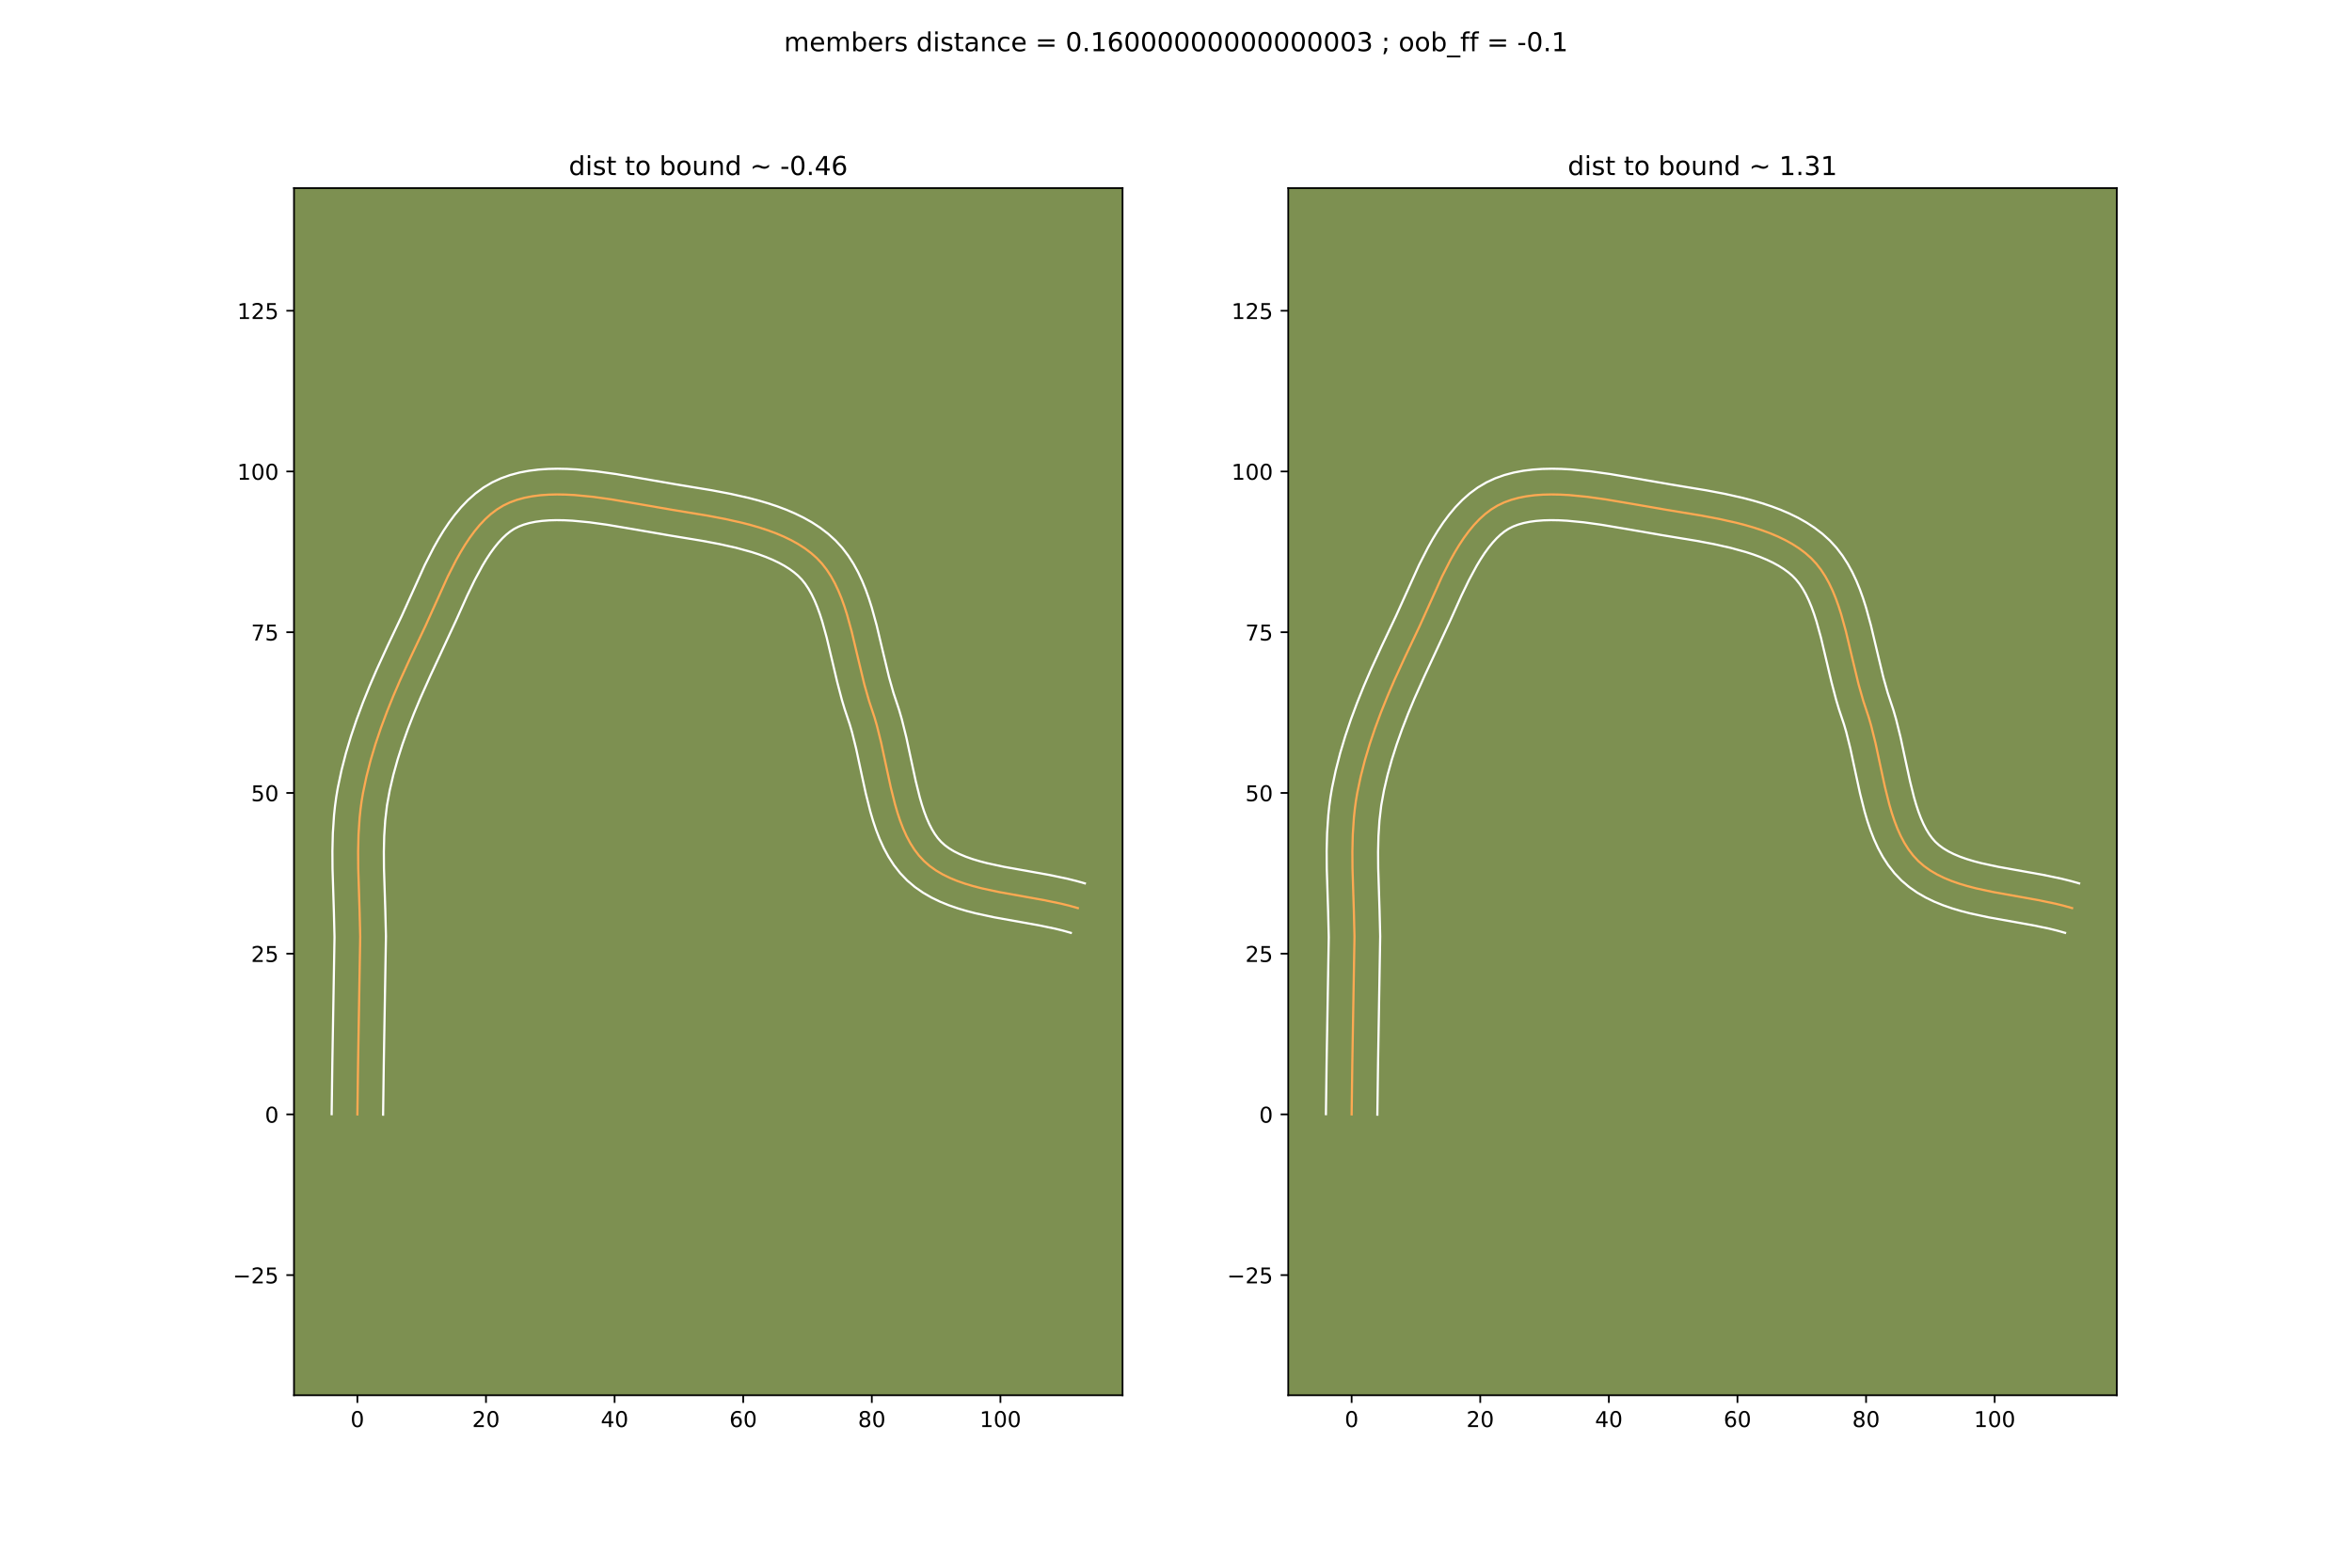 <?xml version="1.0" encoding="utf-8" standalone="no"?>
<!DOCTYPE svg PUBLIC "-//W3C//DTD SVG 1.1//EN"
  "http://www.w3.org/Graphics/SVG/1.1/DTD/svg11.dtd">
<!-- Created with matplotlib (https://matplotlib.org/) -->
<svg height="720pt" version="1.1" viewBox="0 0 1080 720" width="1080pt" xmlns="http://www.w3.org/2000/svg" xmlns:xlink="http://www.w3.org/1999/xlink">
 <defs>
  <style type="text/css">*{stroke-linecap:butt;stroke-linejoin:round;}</style>
 </defs>
 <g id="figure_1">
  <g id="patch_1">
   <path d="M 0 720 
L 1080 720 
L 1080 0 
L 0 0 
z
" style="fill:#ffffff;"/>
  </g>
  <g id="axes_1">
   <g id="patch_2">
    <path d="M 135 640.8 
L 515.455 640.8 
L 515.455 86.4 
L 135 86.4 
z
" style="fill:#7d9051;"/>
   </g>
   <g id="matplotlib.axis_1">
    <g id="xtick_1">
     <g id="line2d_1">
      <defs>
       <path d="M 0 0 
L 0 3.5 
" id="mcb2c7ca18a" style="stroke:#000000;stroke-width:0.8;"/>
      </defs>
      <g>
       <use style="stroke:#000000;stroke-width:0.8;" x="164.104" xlink:href="#mcb2c7ca18a" y="640.8"/>
      </g>
     </g>
     <g id="text_1">
      <!-- 0 -->
      <g transform="translate(160.923 655.398)scale(0.1 -0.1)">
       <defs>
        <path d="M 31.781 66.406 
Q 24.172 66.406 20.328 58.906 
Q 16.5 51.422 16.5 36.375 
Q 16.5 21.391 20.328 13.891 
Q 24.172 6.391 31.781 6.391 
Q 39.453 6.391 43.281 13.891 
Q 47.125 21.391 47.125 36.375 
Q 47.125 51.422 43.281 58.906 
Q 39.453 66.406 31.781 66.406 
z
M 31.781 74.219 
Q 44.047 74.219 50.516 64.516 
Q 56.984 54.828 56.984 36.375 
Q 56.984 17.969 50.516 8.266 
Q 44.047 -1.422 31.781 -1.422 
Q 19.531 -1.422 13.062 8.266 
Q 6.594 17.969 6.594 36.375 
Q 6.594 54.828 13.062 64.516 
Q 19.531 74.219 31.781 74.219 
z
" id="DejaVuSans-48"/>
       </defs>
       <use xlink:href="#DejaVuSans-48"/>
      </g>
     </g>
    </g>
    <g id="xtick_2">
     <g id="line2d_2">
      <g>
       <use style="stroke:#000000;stroke-width:0.8;" x="223.159" xlink:href="#mcb2c7ca18a" y="640.8"/>
      </g>
     </g>
     <g id="text_2">
      <!-- 20 -->
      <g transform="translate(216.797 655.398)scale(0.1 -0.1)">
       <defs>
        <path d="M 19.188 8.297 
L 53.609 8.297 
L 53.609 0 
L 7.328 0 
L 7.328 8.297 
Q 12.938 14.109 22.625 23.891 
Q 32.328 33.688 34.812 36.531 
Q 39.547 41.844 41.422 45.531 
Q 43.312 49.219 43.312 52.781 
Q 43.312 58.594 39.234 62.25 
Q 35.156 65.922 28.609 65.922 
Q 23.969 65.922 18.812 64.312 
Q 13.672 62.703 7.812 59.422 
L 7.812 69.391 
Q 13.766 71.781 18.938 73 
Q 24.125 74.219 28.422 74.219 
Q 39.75 74.219 46.484 68.547 
Q 53.219 62.891 53.219 53.422 
Q 53.219 48.922 51.531 44.891 
Q 49.859 40.875 45.406 35.406 
Q 44.188 33.984 37.641 27.219 
Q 31.109 20.453 19.188 8.297 
z
" id="DejaVuSans-50"/>
       </defs>
       <use xlink:href="#DejaVuSans-50"/>
       <use x="63.623" xlink:href="#DejaVuSans-48"/>
      </g>
     </g>
    </g>
    <g id="xtick_3">
     <g id="line2d_3">
      <g>
       <use style="stroke:#000000;stroke-width:0.8;" x="282.214" xlink:href="#mcb2c7ca18a" y="640.8"/>
      </g>
     </g>
     <g id="text_3">
      <!-- 40 -->
      <g transform="translate(275.852 655.398)scale(0.1 -0.1)">
       <defs>
        <path d="M 37.797 64.312 
L 12.891 25.391 
L 37.797 25.391 
z
M 35.203 72.906 
L 47.609 72.906 
L 47.609 25.391 
L 58.016 25.391 
L 58.016 17.188 
L 47.609 17.188 
L 47.609 0 
L 37.797 0 
L 37.797 17.188 
L 4.891 17.188 
L 4.891 26.703 
z
" id="DejaVuSans-52"/>
       </defs>
       <use xlink:href="#DejaVuSans-52"/>
       <use x="63.623" xlink:href="#DejaVuSans-48"/>
      </g>
     </g>
    </g>
    <g id="xtick_4">
     <g id="line2d_4">
      <g>
       <use style="stroke:#000000;stroke-width:0.8;" x="341.269" xlink:href="#mcb2c7ca18a" y="640.8"/>
      </g>
     </g>
     <g id="text_4">
      <!-- 60 -->
      <g transform="translate(334.907 655.398)scale(0.1 -0.1)">
       <defs>
        <path d="M 33.016 40.375 
Q 26.375 40.375 22.484 35.828 
Q 18.609 31.297 18.609 23.391 
Q 18.609 15.531 22.484 10.953 
Q 26.375 6.391 33.016 6.391 
Q 39.656 6.391 43.531 10.953 
Q 47.406 15.531 47.406 23.391 
Q 47.406 31.297 43.531 35.828 
Q 39.656 40.375 33.016 40.375 
z
M 52.594 71.297 
L 52.594 62.312 
Q 48.875 64.062 45.094 64.984 
Q 41.312 65.922 37.594 65.922 
Q 27.828 65.922 22.672 59.328 
Q 17.531 52.734 16.797 39.406 
Q 19.672 43.656 24.016 45.922 
Q 28.375 48.188 33.594 48.188 
Q 44.578 48.188 50.953 41.516 
Q 57.328 34.859 57.328 23.391 
Q 57.328 12.156 50.688 5.359 
Q 44.047 -1.422 33.016 -1.422 
Q 20.359 -1.422 13.672 8.266 
Q 6.984 17.969 6.984 36.375 
Q 6.984 53.656 15.188 63.938 
Q 23.391 74.219 37.203 74.219 
Q 40.922 74.219 44.703 73.484 
Q 48.484 72.75 52.594 71.297 
z
" id="DejaVuSans-54"/>
       </defs>
       <use xlink:href="#DejaVuSans-54"/>
       <use x="63.623" xlink:href="#DejaVuSans-48"/>
      </g>
     </g>
    </g>
    <g id="xtick_5">
     <g id="line2d_5">
      <g>
       <use style="stroke:#000000;stroke-width:0.8;" x="400.325" xlink:href="#mcb2c7ca18a" y="640.8"/>
      </g>
     </g>
     <g id="text_5">
      <!-- 80 -->
      <g transform="translate(393.962 655.398)scale(0.1 -0.1)">
       <defs>
        <path d="M 31.781 34.625 
Q 24.75 34.625 20.719 30.859 
Q 16.703 27.094 16.703 20.516 
Q 16.703 13.922 20.719 10.156 
Q 24.75 6.391 31.781 6.391 
Q 38.812 6.391 42.859 10.172 
Q 46.922 13.969 46.922 20.516 
Q 46.922 27.094 42.891 30.859 
Q 38.875 34.625 31.781 34.625 
z
M 21.922 38.812 
Q 15.578 40.375 12.031 44.719 
Q 8.5 49.078 8.5 55.328 
Q 8.5 64.062 14.719 69.141 
Q 20.953 74.219 31.781 74.219 
Q 42.672 74.219 48.875 69.141 
Q 55.078 64.062 55.078 55.328 
Q 55.078 49.078 51.531 44.719 
Q 48 40.375 41.703 38.812 
Q 48.828 37.156 52.797 32.312 
Q 56.781 27.484 56.781 20.516 
Q 56.781 9.906 50.312 4.234 
Q 43.844 -1.422 31.781 -1.422 
Q 19.734 -1.422 13.25 4.234 
Q 6.781 9.906 6.781 20.516 
Q 6.781 27.484 10.781 32.312 
Q 14.797 37.156 21.922 38.812 
z
M 18.312 54.391 
Q 18.312 48.734 21.844 45.562 
Q 25.391 42.391 31.781 42.391 
Q 38.141 42.391 41.719 45.562 
Q 45.312 48.734 45.312 54.391 
Q 45.312 60.062 41.719 63.234 
Q 38.141 66.406 31.781 66.406 
Q 25.391 66.406 21.844 63.234 
Q 18.312 60.062 18.312 54.391 
z
" id="DejaVuSans-56"/>
       </defs>
       <use xlink:href="#DejaVuSans-56"/>
       <use x="63.623" xlink:href="#DejaVuSans-48"/>
      </g>
     </g>
    </g>
    <g id="xtick_6">
     <g id="line2d_6">
      <g>
       <use style="stroke:#000000;stroke-width:0.8;" x="459.38" xlink:href="#mcb2c7ca18a" y="640.8"/>
      </g>
     </g>
     <g id="text_6">
      <!-- 100 -->
      <g transform="translate(449.836 655.398)scale(0.1 -0.1)">
       <defs>
        <path d="M 12.406 8.297 
L 28.516 8.297 
L 28.516 63.922 
L 10.984 60.406 
L 10.984 69.391 
L 28.422 72.906 
L 38.281 72.906 
L 38.281 8.297 
L 54.391 8.297 
L 54.391 0 
L 12.406 0 
z
" id="DejaVuSans-49"/>
       </defs>
       <use xlink:href="#DejaVuSans-49"/>
       <use x="63.623" xlink:href="#DejaVuSans-48"/>
       <use x="127.246" xlink:href="#DejaVuSans-48"/>
      </g>
     </g>
    </g>
   </g>
   <g id="matplotlib.axis_2">
    <g id="ytick_1">
     <g id="line2d_7">
      <defs>
       <path d="M 0 0 
L -3.5 0 
" id="m1ffa662da1" style="stroke:#000000;stroke-width:0.8;"/>
      </defs>
      <g>
       <use style="stroke:#000000;stroke-width:0.8;" x="135" xlink:href="#m1ffa662da1" y="585.63"/>
      </g>
     </g>
     <g id="text_7">
      <!-- −25 -->
      <g transform="translate(106.895 589.43)scale(0.1 -0.1)">
       <defs>
        <path d="M 10.594 35.5 
L 73.188 35.5 
L 73.188 27.203 
L 10.594 27.203 
z
" id="DejaVuSans-8722"/>
        <path d="M 10.797 72.906 
L 49.516 72.906 
L 49.516 64.594 
L 19.828 64.594 
L 19.828 46.734 
Q 21.969 47.469 24.109 47.828 
Q 26.266 48.188 28.422 48.188 
Q 40.625 48.188 47.75 41.5 
Q 54.891 34.812 54.891 23.391 
Q 54.891 11.625 47.562 5.094 
Q 40.234 -1.422 26.906 -1.422 
Q 22.312 -1.422 17.547 -0.641 
Q 12.797 0.141 7.719 1.703 
L 7.719 11.625 
Q 12.109 9.234 16.797 8.062 
Q 21.484 6.891 26.703 6.891 
Q 35.156 6.891 40.078 11.328 
Q 45.016 15.766 45.016 23.391 
Q 45.016 31 40.078 35.438 
Q 35.156 39.891 26.703 39.891 
Q 22.75 39.891 18.812 39.016 
Q 14.891 38.141 10.797 36.281 
z
" id="DejaVuSans-53"/>
       </defs>
       <use xlink:href="#DejaVuSans-8722"/>
       <use x="83.789" xlink:href="#DejaVuSans-50"/>
       <use x="147.412" xlink:href="#DejaVuSans-53"/>
      </g>
     </g>
    </g>
    <g id="ytick_2">
     <g id="line2d_8">
      <g>
       <use style="stroke:#000000;stroke-width:0.8;" x="135" xlink:href="#m1ffa662da1" y="511.811"/>
      </g>
     </g>
     <g id="text_8">
      <!-- 0 -->
      <g transform="translate(121.638 515.611)scale(0.1 -0.1)">
       <use xlink:href="#DejaVuSans-48"/>
      </g>
     </g>
    </g>
    <g id="ytick_3">
     <g id="line2d_9">
      <g>
       <use style="stroke:#000000;stroke-width:0.8;" x="135" xlink:href="#m1ffa662da1" y="437.992"/>
      </g>
     </g>
     <g id="text_9">
      <!-- 25 -->
      <g transform="translate(115.275 441.792)scale(0.1 -0.1)">
       <use xlink:href="#DejaVuSans-50"/>
       <use x="63.623" xlink:href="#DejaVuSans-53"/>
      </g>
     </g>
    </g>
    <g id="ytick_4">
     <g id="line2d_10">
      <g>
       <use style="stroke:#000000;stroke-width:0.8;" x="135" xlink:href="#m1ffa662da1" y="364.173"/>
      </g>
     </g>
     <g id="text_10">
      <!-- 50 -->
      <g transform="translate(115.275 367.973)scale(0.1 -0.1)">
       <use xlink:href="#DejaVuSans-53"/>
       <use x="63.623" xlink:href="#DejaVuSans-48"/>
      </g>
     </g>
    </g>
    <g id="ytick_5">
     <g id="line2d_11">
      <g>
       <use style="stroke:#000000;stroke-width:0.8;" x="135" xlink:href="#m1ffa662da1" y="290.354"/>
      </g>
     </g>
     <g id="text_11">
      <!-- 75 -->
      <g transform="translate(115.275 294.154)scale(0.1 -0.1)">
       <defs>
        <path d="M 8.203 72.906 
L 55.078 72.906 
L 55.078 68.703 
L 28.609 0 
L 18.312 0 
L 43.219 64.594 
L 8.203 64.594 
z
" id="DejaVuSans-55"/>
       </defs>
       <use xlink:href="#DejaVuSans-55"/>
       <use x="63.623" xlink:href="#DejaVuSans-53"/>
      </g>
     </g>
    </g>
    <g id="ytick_6">
     <g id="line2d_12">
      <g>
       <use style="stroke:#000000;stroke-width:0.8;" x="135" xlink:href="#m1ffa662da1" y="216.535"/>
      </g>
     </g>
     <g id="text_12">
      <!-- 100 -->
      <g transform="translate(108.912 220.335)scale(0.1 -0.1)">
       <use xlink:href="#DejaVuSans-49"/>
       <use x="63.623" xlink:href="#DejaVuSans-48"/>
       <use x="127.246" xlink:href="#DejaVuSans-48"/>
      </g>
     </g>
    </g>
    <g id="ytick_7">
     <g id="line2d_13">
      <g>
       <use style="stroke:#000000;stroke-width:0.8;" x="135" xlink:href="#m1ffa662da1" y="142.716"/>
      </g>
     </g>
     <g id="text_13">
      <!-- 125 -->
      <g transform="translate(108.912 146.516)scale(0.1 -0.1)">
       <use xlink:href="#DejaVuSans-49"/>
       <use x="63.623" xlink:href="#DejaVuSans-50"/>
       <use x="127.246" xlink:href="#DejaVuSans-53"/>
      </g>
     </g>
    </g>
   </g>
   <g id="line2d_14">
    <path clip-path="url(#pf5b76b89cd)" d="M 164.104 511.811 
L 164.415 488.503 
L 165.409 430.212 
L 165.12 418.467 
L 164.498 398.866 
L 164.445 391.062 
L 164.63 383.302 
L 165.136 375.601 
L 165.535 371.778 
L 166.047 367.976 
L 166.681 364.196 
L 168.26 356.673 
L 170.181 349.183 
L 172.409 341.731 
L 174.909 334.328 
L 177.644 326.981 
L 180.58 319.698 
L 183.682 312.487 
L 188.567 301.823 
L 195.289 287.637 
L 205.64 264.714 
L 209.422 257.289 
L 211.416 253.73 
L 213.491 250.306 
L 215.656 247.042 
L 217.92 243.964 
L 220.292 241.096 
L 222.782 238.463 
L 225.398 236.091 
L 228.15 234.004 
L 231.046 232.227 
L 234.116 230.757 
L 237.372 229.564 
L 240.796 228.627 
L 244.372 227.93 
L 248.083 227.452 
L 251.913 227.177 
L 255.844 227.084 
L 259.86 227.156 
L 263.945 227.374 
L 272.251 228.175 
L 280.629 229.338 
L 293.038 231.436 
L 308.693 234.146 
L 324.734 236.793 
L 332.911 238.342 
L 341 240.159 
L 344.967 241.196 
L 348.857 242.332 
L 352.653 243.579 
L 356.336 244.947 
L 359.888 246.448 
L 363.292 248.093 
L 366.53 249.892 
L 369.582 251.857 
L 372.431 253.998 
L 375.06 256.326 
L 377.452 258.877 
L 379.618 261.664 
L 381.576 264.668 
L 383.346 267.868 
L 384.947 271.244 
L 386.398 274.776 
L 387.717 278.443 
L 388.925 282.226 
L 391.082 290.058 
L 393.958 302.168 
L 396.861 314.228 
L 399.066 321.971 
L 401.54 329.42 
L 402.658 333.261 
L 404.632 341.203 
L 407.255 353.443 
L 409.022 361.574 
L 410.998 369.483 
L 412.117 373.3 
L 413.351 376.999 
L 414.721 380.556 
L 416.248 383.952 
L 417.952 387.165 
L 419.855 390.173 
L 421.978 392.955 
L 424.341 395.491 
L 426.956 397.765 
L 429.81 399.794 
L 432.88 401.598 
L 436.148 403.198 
L 439.592 404.615 
L 443.192 405.87 
L 446.927 406.985 
L 450.779 407.98 
L 458.746 409.697 
L 471.053 411.903 
L 479.258 413.373 
L 487.272 415.04 
L 491.158 416.001 
L 494.934 417.073 
L 494.934 417.073 
" style="fill:none;stroke:#fea952;stroke-linecap:square;"/>
   </g>
   <g id="line2d_15">
    <path clip-path="url(#pf5b76b89cd)" d="M 152.293 511.698 
L 152.606 488.295 
L 153.6 430.409 
L 153.316 418.883 
L 152.688 399.02 
L 152.636 390.888 
L 152.836 382.667 
L 153.389 374.373 
L 153.83 370.204 
L 154.398 366.023 
L 155.094 361.904 
L 156.789 353.859 
L 158.834 345.905 
L 161.188 338.046 
L 163.81 330.287 
L 166.662 322.633 
L 169.706 315.088 
L 172.903 307.658 
L 177.906 296.741 
L 184.508 282.813 
L 195.056 259.472 
L 199.118 251.516 
L 201.315 247.608 
L 203.648 243.777 
L 206.141 240.044 
L 208.819 236.436 
L 211.711 232.981 
L 214.848 229.714 
L 218.26 226.681 
L 221.973 223.936 
L 225.947 221.573 
L 230.05 219.668 
L 234.256 218.171 
L 238.534 217.035 
L 242.865 216.215 
L 247.235 215.672 
L 251.635 215.369 
L 256.056 215.275 
L 260.49 215.362 
L 264.929 215.604 
L 273.776 216.463 
L 282.503 217.676 
L 295.116 219.809 
L 310.572 222.485 
L 326.855 225.174 
L 335.382 226.793 
L 343.986 228.732 
L 348.278 229.858 
L 352.543 231.111 
L 356.766 232.507 
L 360.933 234.068 
L 365.027 235.814 
L 369.03 237.769 
L 372.922 239.961 
L 376.677 242.414 
L 380.263 245.157 
L 383.675 248.247 
L 386.779 251.63 
L 389.512 255.214 
L 391.912 258.951 
L 394.018 262.808 
L 395.872 266.756 
L 397.511 270.777 
L 398.969 274.851 
L 400.276 278.962 
L 402.551 287.233 
L 405.464 299.502 
L 408.259 311.133 
L 410.271 318.235 
L 412.881 326.12 
L 414.088 330.287 
L 416.164 338.649 
L 418.808 350.988 
L 420.511 358.836 
L 422.333 366.161 
L 423.321 369.562 
L 424.373 372.755 
L 425.493 375.713 
L 426.681 378.417 
L 427.933 380.85 
L 429.246 383.009 
L 430.618 384.903 
L 432.091 386.578 
L 433.8 388.139 
L 435.792 389.61 
L 438.074 390.99 
L 440.642 392.275 
L 443.481 393.462 
L 446.569 394.552 
L 449.883 395.55 
L 453.396 396.463 
L 460.92 398.088 
L 473.091 400.269 
L 481.547 401.786 
L 490.106 403.574 
L 494.385 404.639 
L 498.161 405.712 
L 498.161 405.712 
" style="fill:none;stroke:#ffffff;stroke-linecap:square;"/>
   </g>
   <g id="line2d_16">
    <path clip-path="url(#pf5b76b89cd)" d="M 175.914 511.925 
L 176.225 488.711 
L 177.218 430.016 
L 176.924 418.051 
L 176.308 398.712 
L 176.255 391.236 
L 176.424 383.936 
L 176.883 376.829 
L 177.695 369.929 
L 178.955 362.992 
L 180.59 355.977 
L 182.543 348.94 
L 184.786 341.893 
L 187.288 334.847 
L 190.016 327.815 
L 192.938 320.807 
L 197.611 310.364 
L 209.45 284.862 
L 214.509 273.582 
L 217.962 266.439 
L 221.517 259.851 
L 223.333 256.835 
L 225.17 254.04 
L 227.021 251.492 
L 228.874 249.211 
L 230.716 247.213 
L 232.536 245.501 
L 234.326 244.071 
L 236.145 242.88 
L 238.182 241.846 
L 240.487 240.956 
L 243.057 240.22 
L 245.879 239.644 
L 248.931 239.233 
L 252.191 238.984 
L 255.632 238.893 
L 259.23 238.95 
L 262.961 239.144 
L 270.726 239.887 
L 278.755 240.999 
L 290.959 243.063 
L 306.815 245.807 
L 322.612 248.412 
L 330.44 249.892 
L 338.015 251.587 
L 345.171 253.553 
L 348.539 254.65 
L 351.739 255.827 
L 354.75 257.083 
L 357.555 258.417 
L 360.137 259.824 
L 362.487 261.299 
L 364.6 262.839 
L 366.445 264.406 
L 368.126 266.124 
L 369.724 268.115 
L 371.241 270.385 
L 372.674 272.928 
L 374.022 275.732 
L 375.284 278.775 
L 376.466 282.036 
L 377.574 285.491 
L 379.614 292.883 
L 382.452 304.834 
L 384.405 313.132 
L 386.606 321.52 
L 387.862 325.707 
L 390.199 332.72 
L 391.227 336.236 
L 393.101 343.757 
L 395.702 355.899 
L 397.533 364.312 
L 399.664 372.804 
L 400.913 377.038 
L 402.329 381.243 
L 403.948 385.4 
L 405.814 389.488 
L 407.971 393.479 
L 410.465 397.337 
L 413.337 401.008 
L 416.59 404.403 
L 420.112 407.391 
L 423.827 409.978 
L 427.686 412.205 
L 431.653 414.12 
L 435.703 415.767 
L 439.814 417.188 
L 443.972 418.42 
L 448.161 419.498 
L 456.571 421.306 
L 469.015 423.536 
L 476.968 424.96 
L 484.439 426.506 
L 487.93 427.362 
L 491.707 428.435 
L 491.707 428.435 
" style="fill:none;stroke:#ffffff;stroke-linecap:square;"/>
   </g>
   <g id="patch_3">
    <path d="M 135 640.8 
L 135 86.4 
" style="fill:none;stroke:#000000;stroke-linecap:square;stroke-linejoin:miter;stroke-width:0.8;"/>
   </g>
   <g id="patch_4">
    <path d="M 515.455 640.8 
L 515.455 86.4 
" style="fill:none;stroke:#000000;stroke-linecap:square;stroke-linejoin:miter;stroke-width:0.8;"/>
   </g>
   <g id="patch_5">
    <path d="M 135 640.8 
L 515.455 640.8 
" style="fill:none;stroke:#000000;stroke-linecap:square;stroke-linejoin:miter;stroke-width:0.8;"/>
   </g>
   <g id="patch_6">
    <path d="M 135 86.4 
L 515.455 86.4 
" style="fill:none;stroke:#000000;stroke-linecap:square;stroke-linejoin:miter;stroke-width:0.8;"/>
   </g>
   <g id="text_14">
    <!-- dist to bound ~ -0.46 -->
    <g transform="translate(261.176 80.4)scale(0.12 -0.12)">
     <defs>
      <path d="M 45.406 46.391 
L 45.406 75.984 
L 54.391 75.984 
L 54.391 0 
L 45.406 0 
L 45.406 8.203 
Q 42.578 3.328 38.25 0.953 
Q 33.938 -1.422 27.875 -1.422 
Q 17.969 -1.422 11.734 6.484 
Q 5.516 14.406 5.516 27.297 
Q 5.516 40.188 11.734 48.094 
Q 17.969 56 27.875 56 
Q 33.938 56 38.25 53.625 
Q 42.578 51.266 45.406 46.391 
z
M 14.797 27.297 
Q 14.797 17.391 18.875 11.75 
Q 22.953 6.109 30.078 6.109 
Q 37.203 6.109 41.297 11.75 
Q 45.406 17.391 45.406 27.297 
Q 45.406 37.203 41.297 42.844 
Q 37.203 48.484 30.078 48.484 
Q 22.953 48.484 18.875 42.844 
Q 14.797 37.203 14.797 27.297 
z
" id="DejaVuSans-100"/>
      <path d="M 9.422 54.688 
L 18.406 54.688 
L 18.406 0 
L 9.422 0 
z
M 9.422 75.984 
L 18.406 75.984 
L 18.406 64.594 
L 9.422 64.594 
z
" id="DejaVuSans-105"/>
      <path d="M 44.281 53.078 
L 44.281 44.578 
Q 40.484 46.531 36.375 47.5 
Q 32.281 48.484 27.875 48.484 
Q 21.188 48.484 17.844 46.438 
Q 14.5 44.391 14.5 40.281 
Q 14.5 37.156 16.891 35.375 
Q 19.281 33.594 26.516 31.984 
L 29.594 31.297 
Q 39.156 29.25 43.188 25.516 
Q 47.219 21.781 47.219 15.094 
Q 47.219 7.469 41.188 3.016 
Q 35.156 -1.422 24.609 -1.422 
Q 20.219 -1.422 15.453 -0.562 
Q 10.688 0.297 5.422 2 
L 5.422 11.281 
Q 10.406 8.688 15.234 7.391 
Q 20.062 6.109 24.812 6.109 
Q 31.156 6.109 34.562 8.281 
Q 37.984 10.453 37.984 14.406 
Q 37.984 18.062 35.516 20.016 
Q 33.062 21.969 24.703 23.781 
L 21.578 24.516 
Q 13.234 26.266 9.516 29.906 
Q 5.812 33.547 5.812 39.891 
Q 5.812 47.609 11.281 51.797 
Q 16.75 56 26.812 56 
Q 31.781 56 36.172 55.266 
Q 40.578 54.547 44.281 53.078 
z
" id="DejaVuSans-115"/>
      <path d="M 18.312 70.219 
L 18.312 54.688 
L 36.812 54.688 
L 36.812 47.703 
L 18.312 47.703 
L 18.312 18.016 
Q 18.312 11.328 20.141 9.422 
Q 21.969 7.516 27.594 7.516 
L 36.812 7.516 
L 36.812 0 
L 27.594 0 
Q 17.188 0 13.234 3.875 
Q 9.281 7.766 9.281 18.016 
L 9.281 47.703 
L 2.688 47.703 
L 2.688 54.688 
L 9.281 54.688 
L 9.281 70.219 
z
" id="DejaVuSans-116"/>
      <path id="DejaVuSans-32"/>
      <path d="M 30.609 48.391 
Q 23.391 48.391 19.188 42.75 
Q 14.984 37.109 14.984 27.297 
Q 14.984 17.484 19.156 11.844 
Q 23.344 6.203 30.609 6.203 
Q 37.797 6.203 41.984 11.859 
Q 46.188 17.531 46.188 27.297 
Q 46.188 37.016 41.984 42.703 
Q 37.797 48.391 30.609 48.391 
z
M 30.609 56 
Q 42.328 56 49.016 48.375 
Q 55.719 40.766 55.719 27.297 
Q 55.719 13.875 49.016 6.219 
Q 42.328 -1.422 30.609 -1.422 
Q 18.844 -1.422 12.172 6.219 
Q 5.516 13.875 5.516 27.297 
Q 5.516 40.766 12.172 48.375 
Q 18.844 56 30.609 56 
z
" id="DejaVuSans-111"/>
      <path d="M 48.688 27.297 
Q 48.688 37.203 44.609 42.844 
Q 40.531 48.484 33.406 48.484 
Q 26.266 48.484 22.188 42.844 
Q 18.109 37.203 18.109 27.297 
Q 18.109 17.391 22.188 11.75 
Q 26.266 6.109 33.406 6.109 
Q 40.531 6.109 44.609 11.75 
Q 48.688 17.391 48.688 27.297 
z
M 18.109 46.391 
Q 20.953 51.266 25.266 53.625 
Q 29.594 56 35.594 56 
Q 45.562 56 51.781 48.094 
Q 58.016 40.188 58.016 27.297 
Q 58.016 14.406 51.781 6.484 
Q 45.562 -1.422 35.594 -1.422 
Q 29.594 -1.422 25.266 0.953 
Q 20.953 3.328 18.109 8.203 
L 18.109 0 
L 9.078 0 
L 9.078 75.984 
L 18.109 75.984 
z
" id="DejaVuSans-98"/>
      <path d="M 8.5 21.578 
L 8.5 54.688 
L 17.484 54.688 
L 17.484 21.922 
Q 17.484 14.156 20.5 10.266 
Q 23.531 6.391 29.594 6.391 
Q 36.859 6.391 41.078 11.031 
Q 45.312 15.672 45.312 23.688 
L 45.312 54.688 
L 54.297 54.688 
L 54.297 0 
L 45.312 0 
L 45.312 8.406 
Q 42.047 3.422 37.719 1 
Q 33.406 -1.422 27.688 -1.422 
Q 18.266 -1.422 13.375 4.438 
Q 8.5 10.297 8.5 21.578 
z
M 31.109 56 
z
" id="DejaVuSans-117"/>
      <path d="M 54.891 33.016 
L 54.891 0 
L 45.906 0 
L 45.906 32.719 
Q 45.906 40.484 42.875 44.328 
Q 39.844 48.188 33.797 48.188 
Q 26.516 48.188 22.312 43.547 
Q 18.109 38.922 18.109 30.906 
L 18.109 0 
L 9.078 0 
L 9.078 54.688 
L 18.109 54.688 
L 18.109 46.188 
Q 21.344 51.125 25.703 53.562 
Q 30.078 56 35.797 56 
Q 45.219 56 50.047 50.172 
Q 54.891 44.344 54.891 33.016 
z
" id="DejaVuSans-110"/>
      <path d="M 73.188 39.891 
L 73.188 31.203 
Q 68.062 27.344 63.688 25.688 
Q 59.328 24.031 54.594 24.031 
Q 49.219 24.031 42.094 26.906 
Q 41.547 27.094 41.312 27.203 
Q 40.969 27.344 40.234 27.594 
Q 32.672 30.609 28.078 30.609 
Q 23.781 30.609 19.578 28.734 
Q 15.375 26.859 10.594 22.797 
L 10.594 31.5 
Q 15.719 35.359 20.094 37.031 
Q 24.469 38.719 29.203 38.719 
Q 34.578 38.719 41.75 35.797 
Q 42.234 35.594 42.484 35.5 
Q 42.875 35.359 43.562 35.109 
Q 51.125 32.078 55.719 32.078 
Q 59.906 32.078 64.031 33.938 
Q 68.172 35.797 73.188 39.891 
z
" id="DejaVuSans-126"/>
      <path d="M 4.891 31.391 
L 31.203 31.391 
L 31.203 23.391 
L 4.891 23.391 
z
" id="DejaVuSans-45"/>
      <path d="M 10.688 12.406 
L 21 12.406 
L 21 0 
L 10.688 0 
z
" id="DejaVuSans-46"/>
     </defs>
     <use xlink:href="#DejaVuSans-100"/>
     <use x="63.477" xlink:href="#DejaVuSans-105"/>
     <use x="91.26" xlink:href="#DejaVuSans-115"/>
     <use x="143.359" xlink:href="#DejaVuSans-116"/>
     <use x="182.568" xlink:href="#DejaVuSans-32"/>
     <use x="214.355" xlink:href="#DejaVuSans-116"/>
     <use x="253.564" xlink:href="#DejaVuSans-111"/>
     <use x="314.746" xlink:href="#DejaVuSans-32"/>
     <use x="346.533" xlink:href="#DejaVuSans-98"/>
     <use x="410.01" xlink:href="#DejaVuSans-111"/>
     <use x="471.191" xlink:href="#DejaVuSans-117"/>
     <use x="534.57" xlink:href="#DejaVuSans-110"/>
     <use x="597.949" xlink:href="#DejaVuSans-100"/>
     <use x="661.426" xlink:href="#DejaVuSans-32"/>
     <use x="693.213" xlink:href="#DejaVuSans-126"/>
     <use x="777.002" xlink:href="#DejaVuSans-32"/>
     <use x="808.789" xlink:href="#DejaVuSans-45"/>
     <use x="844.873" xlink:href="#DejaVuSans-48"/>
     <use x="908.496" xlink:href="#DejaVuSans-46"/>
     <use x="940.283" xlink:href="#DejaVuSans-52"/>
     <use x="1003.906" xlink:href="#DejaVuSans-54"/>
    </g>
   </g>
  </g>
  <g id="axes_2">
   <g id="patch_7">
    <path d="M 591.545 640.8 
L 972 640.8 
L 972 86.4 
L 591.545 86.4 
z
" style="fill:#7d9051;"/>
   </g>
   <g id="matplotlib.axis_3">
    <g id="xtick_7">
     <g id="line2d_17">
      <g>
       <use style="stroke:#000000;stroke-width:0.8;" x="620.649" xlink:href="#mcb2c7ca18a" y="640.8"/>
      </g>
     </g>
     <g id="text_15">
      <!-- 0 -->
      <g transform="translate(617.468 655.398)scale(0.1 -0.1)">
       <use xlink:href="#DejaVuSans-48"/>
      </g>
     </g>
    </g>
    <g id="xtick_8">
     <g id="line2d_18">
      <g>
       <use style="stroke:#000000;stroke-width:0.8;" x="679.705" xlink:href="#mcb2c7ca18a" y="640.8"/>
      </g>
     </g>
     <g id="text_16">
      <!-- 20 -->
      <g transform="translate(673.342 655.398)scale(0.1 -0.1)">
       <use xlink:href="#DejaVuSans-50"/>
       <use x="63.623" xlink:href="#DejaVuSans-48"/>
      </g>
     </g>
    </g>
    <g id="xtick_9">
     <g id="line2d_19">
      <g>
       <use style="stroke:#000000;stroke-width:0.8;" x="738.76" xlink:href="#mcb2c7ca18a" y="640.8"/>
      </g>
     </g>
     <g id="text_17">
      <!-- 40 -->
      <g transform="translate(732.397 655.398)scale(0.1 -0.1)">
       <use xlink:href="#DejaVuSans-52"/>
       <use x="63.623" xlink:href="#DejaVuSans-48"/>
      </g>
     </g>
    </g>
    <g id="xtick_10">
     <g id="line2d_20">
      <g>
       <use style="stroke:#000000;stroke-width:0.8;" x="797.815" xlink:href="#mcb2c7ca18a" y="640.8"/>
      </g>
     </g>
     <g id="text_18">
      <!-- 60 -->
      <g transform="translate(791.452 655.398)scale(0.1 -0.1)">
       <use xlink:href="#DejaVuSans-54"/>
       <use x="63.623" xlink:href="#DejaVuSans-48"/>
      </g>
     </g>
    </g>
    <g id="xtick_11">
     <g id="line2d_21">
      <g>
       <use style="stroke:#000000;stroke-width:0.8;" x="856.87" xlink:href="#mcb2c7ca18a" y="640.8"/>
      </g>
     </g>
     <g id="text_19">
      <!-- 80 -->
      <g transform="translate(850.508 655.398)scale(0.1 -0.1)">
       <use xlink:href="#DejaVuSans-56"/>
       <use x="63.623" xlink:href="#DejaVuSans-48"/>
      </g>
     </g>
    </g>
    <g id="xtick_12">
     <g id="line2d_22">
      <g>
       <use style="stroke:#000000;stroke-width:0.8;" x="915.925" xlink:href="#mcb2c7ca18a" y="640.8"/>
      </g>
     </g>
     <g id="text_20">
      <!-- 100 -->
      <g transform="translate(906.382 655.398)scale(0.1 -0.1)">
       <use xlink:href="#DejaVuSans-49"/>
       <use x="63.623" xlink:href="#DejaVuSans-48"/>
       <use x="127.246" xlink:href="#DejaVuSans-48"/>
      </g>
     </g>
    </g>
   </g>
   <g id="matplotlib.axis_4">
    <g id="ytick_8">
     <g id="line2d_23">
      <g>
       <use style="stroke:#000000;stroke-width:0.8;" x="591.545" xlink:href="#m1ffa662da1" y="585.63"/>
      </g>
     </g>
     <g id="text_21">
      <!-- −25 -->
      <g transform="translate(563.441 589.43)scale(0.1 -0.1)">
       <use xlink:href="#DejaVuSans-8722"/>
       <use x="83.789" xlink:href="#DejaVuSans-50"/>
       <use x="147.412" xlink:href="#DejaVuSans-53"/>
      </g>
     </g>
    </g>
    <g id="ytick_9">
     <g id="line2d_24">
      <g>
       <use style="stroke:#000000;stroke-width:0.8;" x="591.545" xlink:href="#m1ffa662da1" y="511.811"/>
      </g>
     </g>
     <g id="text_22">
      <!-- 0 -->
      <g transform="translate(578.183 515.611)scale(0.1 -0.1)">
       <use xlink:href="#DejaVuSans-48"/>
      </g>
     </g>
    </g>
    <g id="ytick_10">
     <g id="line2d_25">
      <g>
       <use style="stroke:#000000;stroke-width:0.8;" x="591.545" xlink:href="#m1ffa662da1" y="437.992"/>
      </g>
     </g>
     <g id="text_23">
      <!-- 25 -->
      <g transform="translate(571.82 441.792)scale(0.1 -0.1)">
       <use xlink:href="#DejaVuSans-50"/>
       <use x="63.623" xlink:href="#DejaVuSans-53"/>
      </g>
     </g>
    </g>
    <g id="ytick_11">
     <g id="line2d_26">
      <g>
       <use style="stroke:#000000;stroke-width:0.8;" x="591.545" xlink:href="#m1ffa662da1" y="364.173"/>
      </g>
     </g>
     <g id="text_24">
      <!-- 50 -->
      <g transform="translate(571.82 367.973)scale(0.1 -0.1)">
       <use xlink:href="#DejaVuSans-53"/>
       <use x="63.623" xlink:href="#DejaVuSans-48"/>
      </g>
     </g>
    </g>
    <g id="ytick_12">
     <g id="line2d_27">
      <g>
       <use style="stroke:#000000;stroke-width:0.8;" x="591.545" xlink:href="#m1ffa662da1" y="290.354"/>
      </g>
     </g>
     <g id="text_25">
      <!-- 75 -->
      <g transform="translate(571.82 294.154)scale(0.1 -0.1)">
       <use xlink:href="#DejaVuSans-55"/>
       <use x="63.623" xlink:href="#DejaVuSans-53"/>
      </g>
     </g>
    </g>
    <g id="ytick_13">
     <g id="line2d_28">
      <g>
       <use style="stroke:#000000;stroke-width:0.8;" x="591.545" xlink:href="#m1ffa662da1" y="216.535"/>
      </g>
     </g>
     <g id="text_26">
      <!-- 100 -->
      <g transform="translate(565.458 220.335)scale(0.1 -0.1)">
       <use xlink:href="#DejaVuSans-49"/>
       <use x="63.623" xlink:href="#DejaVuSans-48"/>
       <use x="127.246" xlink:href="#DejaVuSans-48"/>
      </g>
     </g>
    </g>
    <g id="ytick_14">
     <g id="line2d_29">
      <g>
       <use style="stroke:#000000;stroke-width:0.8;" x="591.545" xlink:href="#m1ffa662da1" y="142.716"/>
      </g>
     </g>
     <g id="text_27">
      <!-- 125 -->
      <g transform="translate(565.458 146.516)scale(0.1 -0.1)">
       <use xlink:href="#DejaVuSans-49"/>
       <use x="63.623" xlink:href="#DejaVuSans-50"/>
       <use x="127.246" xlink:href="#DejaVuSans-53"/>
      </g>
     </g>
    </g>
   </g>
   <g id="line2d_30">
    <path clip-path="url(#pb1659d80b6)" d="M 620.649 511.811 
L 620.961 488.503 
L 621.954 430.212 
L 621.665 418.467 
L 621.044 398.866 
L 620.991 391.062 
L 621.175 383.302 
L 621.681 375.601 
L 622.081 371.778 
L 622.592 367.976 
L 623.226 364.196 
L 624.805 356.673 
L 626.727 349.183 
L 628.955 341.731 
L 631.454 334.328 
L 634.189 326.981 
L 637.126 319.698 
L 640.227 312.487 
L 645.113 301.823 
L 651.835 287.637 
L 662.185 264.714 
L 665.967 257.289 
L 667.961 253.73 
L 670.036 250.306 
L 672.201 247.042 
L 674.465 243.964 
L 676.838 241.096 
L 679.327 238.463 
L 681.944 236.091 
L 684.695 234.004 
L 687.592 232.227 
L 690.662 230.757 
L 693.917 229.564 
L 697.341 228.627 
L 700.917 227.93 
L 704.628 227.452 
L 708.458 227.177 
L 712.389 227.084 
L 716.406 227.156 
L 720.49 227.374 
L 728.796 228.175 
L 737.174 229.338 
L 749.583 231.436 
L 765.238 234.146 
L 781.279 236.793 
L 789.456 238.342 
L 797.546 240.159 
L 801.512 241.196 
L 805.402 242.332 
L 809.198 243.579 
L 812.881 244.947 
L 816.434 246.448 
L 819.838 248.093 
L 823.075 249.892 
L 826.127 251.857 
L 828.977 253.998 
L 831.605 256.326 
L 833.998 258.877 
L 836.163 261.664 
L 838.122 264.668 
L 839.892 267.868 
L 841.492 271.244 
L 842.943 274.776 
L 844.263 278.443 
L 845.471 282.226 
L 847.628 290.058 
L 850.504 302.168 
L 853.406 314.228 
L 855.612 321.971 
L 858.085 329.42 
L 859.203 333.261 
L 861.178 341.203 
L 863.801 353.443 
L 865.568 361.574 
L 867.544 369.483 
L 868.663 373.3 
L 869.897 376.999 
L 871.266 380.556 
L 872.793 383.952 
L 874.497 387.165 
L 876.401 390.173 
L 878.523 392.955 
L 880.886 395.491 
L 883.502 397.765 
L 886.355 399.794 
L 889.426 401.598 
L 892.693 403.198 
L 896.137 404.615 
L 899.737 405.87 
L 903.473 406.985 
L 907.324 407.98 
L 915.291 409.697 
L 927.598 411.903 
L 935.803 413.373 
L 943.818 415.04 
L 947.703 416.001 
L 951.48 417.073 
L 951.48 417.073 
" style="fill:none;stroke:#fea952;stroke-linecap:square;"/>
   </g>
   <g id="line2d_31">
    <path clip-path="url(#pb1659d80b6)" d="M 608.839 511.698 
L 609.152 488.295 
L 610.145 430.409 
L 609.862 418.883 
L 609.234 399.02 
L 609.181 390.888 
L 609.381 382.667 
L 609.934 374.373 
L 610.375 370.204 
L 610.944 366.023 
L 611.639 361.904 
L 613.335 353.859 
L 615.38 345.905 
L 617.733 338.046 
L 620.356 330.287 
L 623.208 322.633 
L 626.251 315.088 
L 629.448 307.658 
L 634.451 296.741 
L 641.054 282.813 
L 651.601 259.472 
L 655.663 251.516 
L 657.86 247.608 
L 660.194 243.777 
L 662.687 240.044 
L 665.364 236.436 
L 668.256 232.981 
L 671.393 229.714 
L 674.806 226.681 
L 678.519 223.936 
L 682.492 221.573 
L 686.596 219.668 
L 690.802 218.171 
L 695.08 217.035 
L 699.41 216.215 
L 703.78 215.672 
L 708.18 215.369 
L 712.601 215.275 
L 717.036 215.362 
L 721.474 215.604 
L 730.321 216.463 
L 739.048 217.676 
L 751.661 219.809 
L 767.117 222.485 
L 783.4 225.174 
L 791.928 226.793 
L 800.532 228.732 
L 804.823 229.858 
L 809.088 231.111 
L 813.312 232.507 
L 817.478 234.068 
L 821.572 235.814 
L 825.576 237.769 
L 829.467 239.961 
L 833.222 242.414 
L 836.809 245.157 
L 840.22 248.247 
L 843.324 251.63 
L 846.057 255.214 
L 848.457 258.951 
L 850.564 262.808 
L 852.418 266.756 
L 854.056 270.777 
L 855.514 274.851 
L 856.822 278.962 
L 859.096 287.233 
L 862.01 299.502 
L 864.805 311.133 
L 866.816 318.235 
L 869.426 326.12 
L 870.634 330.287 
L 872.709 338.649 
L 875.354 350.988 
L 877.057 358.836 
L 878.878 366.161 
L 879.867 369.562 
L 880.919 372.755 
L 882.039 375.713 
L 883.227 378.417 
L 884.479 380.85 
L 885.791 383.009 
L 887.163 384.903 
L 888.636 386.578 
L 890.346 388.139 
L 892.337 389.61 
L 894.62 390.99 
L 897.188 392.275 
L 900.026 393.462 
L 903.115 394.552 
L 906.428 395.55 
L 909.942 396.463 
L 917.466 398.088 
L 929.637 400.269 
L 938.093 401.786 
L 946.652 403.574 
L 950.93 404.639 
L 954.707 405.712 
L 954.707 405.712 
" style="fill:none;stroke:#ffffff;stroke-linecap:square;"/>
   </g>
   <g id="line2d_32">
    <path clip-path="url(#pb1659d80b6)" d="M 632.46 511.925 
L 632.77 488.711 
L 633.764 430.016 
L 633.469 418.051 
L 632.854 398.712 
L 632.801 391.236 
L 632.969 383.936 
L 633.428 376.829 
L 634.241 369.929 
L 635.501 362.992 
L 637.135 355.977 
L 639.089 348.94 
L 641.332 341.893 
L 643.833 334.847 
L 646.561 327.815 
L 649.483 320.807 
L 654.156 310.364 
L 665.995 284.862 
L 671.055 273.582 
L 674.507 266.439 
L 678.062 259.851 
L 679.878 256.835 
L 681.716 254.04 
L 683.566 251.492 
L 685.419 249.211 
L 687.262 247.213 
L 689.081 245.501 
L 690.872 244.071 
L 692.691 242.88 
L 694.728 241.846 
L 697.033 240.956 
L 699.603 240.22 
L 702.424 239.644 
L 705.476 239.233 
L 708.736 238.984 
L 712.177 238.893 
L 715.776 238.95 
L 719.506 239.144 
L 727.271 239.887 
L 735.301 240.999 
L 747.505 243.063 
L 763.36 245.807 
L 779.158 248.412 
L 786.985 249.892 
L 794.56 251.587 
L 801.716 253.553 
L 805.084 254.65 
L 808.284 255.827 
L 811.295 257.083 
L 814.1 258.417 
L 816.683 259.824 
L 819.032 261.299 
L 821.145 262.839 
L 822.99 264.406 
L 824.671 266.124 
L 826.269 268.115 
L 827.786 270.385 
L 829.219 272.928 
L 830.567 275.732 
L 831.83 278.775 
L 833.011 282.036 
L 834.12 285.491 
L 836.16 292.883 
L 838.997 304.834 
L 840.951 313.132 
L 843.152 321.52 
L 844.407 325.707 
L 846.745 332.72 
L 847.773 336.236 
L 849.646 343.757 
L 852.248 355.899 
L 854.078 364.312 
L 856.209 372.804 
L 857.459 377.038 
L 858.874 381.243 
L 860.494 385.4 
L 862.359 389.488 
L 864.516 393.479 
L 867.01 397.337 
L 869.883 401.008 
L 873.136 404.403 
L 876.658 407.391 
L 880.373 409.978 
L 884.232 412.205 
L 888.199 414.12 
L 892.248 415.767 
L 896.36 417.188 
L 900.518 418.42 
L 904.706 419.498 
L 913.117 421.306 
L 925.56 423.536 
L 933.514 424.96 
L 940.984 426.506 
L 944.476 427.362 
L 948.252 428.435 
L 948.252 428.435 
" style="fill:none;stroke:#ffffff;stroke-linecap:square;"/>
   </g>
   <g id="patch_8">
    <path d="M 591.545 640.8 
L 591.545 86.4 
" style="fill:none;stroke:#000000;stroke-linecap:square;stroke-linejoin:miter;stroke-width:0.8;"/>
   </g>
   <g id="patch_9">
    <path d="M 972 640.8 
L 972 86.4 
" style="fill:none;stroke:#000000;stroke-linecap:square;stroke-linejoin:miter;stroke-width:0.8;"/>
   </g>
   <g id="patch_10">
    <path d="M 591.545 640.8 
L 972 640.8 
" style="fill:none;stroke:#000000;stroke-linecap:square;stroke-linejoin:miter;stroke-width:0.8;"/>
   </g>
   <g id="patch_11">
    <path d="M 591.545 86.4 
L 972 86.4 
" style="fill:none;stroke:#000000;stroke-linecap:square;stroke-linejoin:miter;stroke-width:0.8;"/>
   </g>
   <g id="text_28">
    <!-- dist to bound ~ 1.31 -->
    <g transform="translate(719.886 80.4)scale(0.12 -0.12)">
     <defs>
      <path d="M 40.578 39.312 
Q 47.656 37.797 51.625 33 
Q 55.609 28.219 55.609 21.188 
Q 55.609 10.406 48.188 4.484 
Q 40.766 -1.422 27.094 -1.422 
Q 22.516 -1.422 17.656 -0.516 
Q 12.797 0.391 7.625 2.203 
L 7.625 11.719 
Q 11.719 9.328 16.594 8.109 
Q 21.484 6.891 26.812 6.891 
Q 36.078 6.891 40.938 10.547 
Q 45.797 14.203 45.797 21.188 
Q 45.797 27.641 41.281 31.266 
Q 36.766 34.906 28.719 34.906 
L 20.219 34.906 
L 20.219 43.016 
L 29.109 43.016 
Q 36.375 43.016 40.234 45.922 
Q 44.094 48.828 44.094 54.297 
Q 44.094 59.906 40.109 62.906 
Q 36.141 65.922 28.719 65.922 
Q 24.656 65.922 20.016 65.031 
Q 15.375 64.156 9.812 62.312 
L 9.812 71.094 
Q 15.438 72.656 20.344 73.438 
Q 25.25 74.219 29.594 74.219 
Q 40.828 74.219 47.359 69.109 
Q 53.906 64.016 53.906 55.328 
Q 53.906 49.266 50.438 45.094 
Q 46.969 40.922 40.578 39.312 
z
" id="DejaVuSans-51"/>
     </defs>
     <use xlink:href="#DejaVuSans-100"/>
     <use x="63.477" xlink:href="#DejaVuSans-105"/>
     <use x="91.26" xlink:href="#DejaVuSans-115"/>
     <use x="143.359" xlink:href="#DejaVuSans-116"/>
     <use x="182.568" xlink:href="#DejaVuSans-32"/>
     <use x="214.355" xlink:href="#DejaVuSans-116"/>
     <use x="253.564" xlink:href="#DejaVuSans-111"/>
     <use x="314.746" xlink:href="#DejaVuSans-32"/>
     <use x="346.533" xlink:href="#DejaVuSans-98"/>
     <use x="410.01" xlink:href="#DejaVuSans-111"/>
     <use x="471.191" xlink:href="#DejaVuSans-117"/>
     <use x="534.57" xlink:href="#DejaVuSans-110"/>
     <use x="597.949" xlink:href="#DejaVuSans-100"/>
     <use x="661.426" xlink:href="#DejaVuSans-32"/>
     <use x="693.213" xlink:href="#DejaVuSans-126"/>
     <use x="777.002" xlink:href="#DejaVuSans-32"/>
     <use x="808.789" xlink:href="#DejaVuSans-49"/>
     <use x="872.412" xlink:href="#DejaVuSans-46"/>
     <use x="904.199" xlink:href="#DejaVuSans-51"/>
     <use x="967.822" xlink:href="#DejaVuSans-49"/>
    </g>
   </g>
  </g>
  <g id="text_29">
   <!-- members distance = 0.16000000000000003 ; oob_ff = -0.1 -->
   <g transform="translate(359.973 23.518)scale(0.12 -0.12)">
    <defs>
     <path d="M 52 44.188 
Q 55.375 50.25 60.062 53.125 
Q 64.75 56 71.094 56 
Q 79.641 56 84.281 50.016 
Q 88.922 44.047 88.922 33.016 
L 88.922 0 
L 79.891 0 
L 79.891 32.719 
Q 79.891 40.578 77.094 44.375 
Q 74.312 48.188 68.609 48.188 
Q 61.625 48.188 57.562 43.547 
Q 53.516 38.922 53.516 30.906 
L 53.516 0 
L 44.484 0 
L 44.484 32.719 
Q 44.484 40.625 41.703 44.406 
Q 38.922 48.188 33.109 48.188 
Q 26.219 48.188 22.156 43.531 
Q 18.109 38.875 18.109 30.906 
L 18.109 0 
L 9.078 0 
L 9.078 54.688 
L 18.109 54.688 
L 18.109 46.188 
Q 21.188 51.219 25.484 53.609 
Q 29.781 56 35.688 56 
Q 41.656 56 45.828 52.969 
Q 50 49.953 52 44.188 
z
" id="DejaVuSans-109"/>
     <path d="M 56.203 29.594 
L 56.203 25.203 
L 14.891 25.203 
Q 15.484 15.922 20.484 11.062 
Q 25.484 6.203 34.422 6.203 
Q 39.594 6.203 44.453 7.469 
Q 49.312 8.734 54.109 11.281 
L 54.109 2.781 
Q 49.266 0.734 44.188 -0.344 
Q 39.109 -1.422 33.891 -1.422 
Q 20.797 -1.422 13.156 6.188 
Q 5.516 13.812 5.516 26.812 
Q 5.516 40.234 12.766 48.109 
Q 20.016 56 32.328 56 
Q 43.359 56 49.781 48.891 
Q 56.203 41.797 56.203 29.594 
z
M 47.219 32.234 
Q 47.125 39.594 43.094 43.984 
Q 39.062 48.391 32.422 48.391 
Q 24.906 48.391 20.391 44.141 
Q 15.875 39.891 15.188 32.172 
z
" id="DejaVuSans-101"/>
     <path d="M 41.109 46.297 
Q 39.594 47.172 37.812 47.578 
Q 36.031 48 33.891 48 
Q 26.266 48 22.188 43.047 
Q 18.109 38.094 18.109 28.812 
L 18.109 0 
L 9.078 0 
L 9.078 54.688 
L 18.109 54.688 
L 18.109 46.188 
Q 20.953 51.172 25.484 53.578 
Q 30.031 56 36.531 56 
Q 37.453 56 38.578 55.875 
Q 39.703 55.766 41.062 55.516 
z
" id="DejaVuSans-114"/>
     <path d="M 34.281 27.484 
Q 23.391 27.484 19.188 25 
Q 14.984 22.516 14.984 16.5 
Q 14.984 11.719 18.141 8.906 
Q 21.297 6.109 26.703 6.109 
Q 34.188 6.109 38.703 11.406 
Q 43.219 16.703 43.219 25.484 
L 43.219 27.484 
z
M 52.203 31.203 
L 52.203 0 
L 43.219 0 
L 43.219 8.297 
Q 40.141 3.328 35.547 0.953 
Q 30.953 -1.422 24.312 -1.422 
Q 15.922 -1.422 10.953 3.297 
Q 6 8.016 6 15.922 
Q 6 25.141 12.172 29.828 
Q 18.359 34.516 30.609 34.516 
L 43.219 34.516 
L 43.219 35.406 
Q 43.219 41.609 39.141 45 
Q 35.062 48.391 27.688 48.391 
Q 23 48.391 18.547 47.266 
Q 14.109 46.141 10.016 43.891 
L 10.016 52.203 
Q 14.938 54.109 19.578 55.047 
Q 24.219 56 28.609 56 
Q 40.484 56 46.344 49.844 
Q 52.203 43.703 52.203 31.203 
z
" id="DejaVuSans-97"/>
     <path d="M 48.781 52.594 
L 48.781 44.188 
Q 44.969 46.297 41.141 47.344 
Q 37.312 48.391 33.406 48.391 
Q 24.656 48.391 19.812 42.844 
Q 14.984 37.312 14.984 27.297 
Q 14.984 17.281 19.812 11.734 
Q 24.656 6.203 33.406 6.203 
Q 37.312 6.203 41.141 7.25 
Q 44.969 8.297 48.781 10.406 
L 48.781 2.094 
Q 45.016 0.344 40.984 -0.531 
Q 36.969 -1.422 32.422 -1.422 
Q 20.062 -1.422 12.781 6.344 
Q 5.516 14.109 5.516 27.297 
Q 5.516 40.672 12.859 48.328 
Q 20.219 56 33.016 56 
Q 37.156 56 41.109 55.141 
Q 45.062 54.297 48.781 52.594 
z
" id="DejaVuSans-99"/>
     <path d="M 10.594 45.406 
L 73.188 45.406 
L 73.188 37.203 
L 10.594 37.203 
z
M 10.594 25.484 
L 73.188 25.484 
L 73.188 17.188 
L 10.594 17.188 
z
" id="DejaVuSans-61"/>
     <path d="M 11.719 51.703 
L 22.016 51.703 
L 22.016 39.312 
L 11.719 39.312 
z
M 11.719 12.406 
L 22.016 12.406 
L 22.016 4 
L 14.016 -11.625 
L 7.719 -11.625 
L 11.719 4 
z
" id="DejaVuSans-59"/>
     <path d="M 50.984 -16.609 
L 50.984 -23.578 
L -0.984 -23.578 
L -0.984 -16.609 
z
" id="DejaVuSans-95"/>
     <path d="M 37.109 75.984 
L 37.109 68.5 
L 28.516 68.5 
Q 23.688 68.5 21.797 66.547 
Q 19.922 64.594 19.922 59.516 
L 19.922 54.688 
L 34.719 54.688 
L 34.719 47.703 
L 19.922 47.703 
L 19.922 0 
L 10.891 0 
L 10.891 47.703 
L 2.297 47.703 
L 2.297 54.688 
L 10.891 54.688 
L 10.891 58.5 
Q 10.891 67.625 15.141 71.797 
Q 19.391 75.984 28.609 75.984 
z
" id="DejaVuSans-102"/>
    </defs>
    <use xlink:href="#DejaVuSans-109"/>
    <use x="97.412" xlink:href="#DejaVuSans-101"/>
    <use x="158.936" xlink:href="#DejaVuSans-109"/>
    <use x="256.348" xlink:href="#DejaVuSans-98"/>
    <use x="319.824" xlink:href="#DejaVuSans-101"/>
    <use x="381.348" xlink:href="#DejaVuSans-114"/>
    <use x="422.461" xlink:href="#DejaVuSans-115"/>
    <use x="474.561" xlink:href="#DejaVuSans-32"/>
    <use x="506.348" xlink:href="#DejaVuSans-100"/>
    <use x="569.824" xlink:href="#DejaVuSans-105"/>
    <use x="597.607" xlink:href="#DejaVuSans-115"/>
    <use x="649.707" xlink:href="#DejaVuSans-116"/>
    <use x="688.916" xlink:href="#DejaVuSans-97"/>
    <use x="750.195" xlink:href="#DejaVuSans-110"/>
    <use x="813.574" xlink:href="#DejaVuSans-99"/>
    <use x="868.555" xlink:href="#DejaVuSans-101"/>
    <use x="930.078" xlink:href="#DejaVuSans-32"/>
    <use x="961.865" xlink:href="#DejaVuSans-61"/>
    <use x="1045.654" xlink:href="#DejaVuSans-32"/>
    <use x="1077.441" xlink:href="#DejaVuSans-48"/>
    <use x="1141.064" xlink:href="#DejaVuSans-46"/>
    <use x="1172.852" xlink:href="#DejaVuSans-49"/>
    <use x="1236.475" xlink:href="#DejaVuSans-54"/>
    <use x="1300.098" xlink:href="#DejaVuSans-48"/>
    <use x="1363.721" xlink:href="#DejaVuSans-48"/>
    <use x="1427.344" xlink:href="#DejaVuSans-48"/>
    <use x="1490.967" xlink:href="#DejaVuSans-48"/>
    <use x="1554.59" xlink:href="#DejaVuSans-48"/>
    <use x="1618.213" xlink:href="#DejaVuSans-48"/>
    <use x="1681.836" xlink:href="#DejaVuSans-48"/>
    <use x="1745.459" xlink:href="#DejaVuSans-48"/>
    <use x="1809.082" xlink:href="#DejaVuSans-48"/>
    <use x="1872.705" xlink:href="#DejaVuSans-48"/>
    <use x="1936.328" xlink:href="#DejaVuSans-48"/>
    <use x="1999.951" xlink:href="#DejaVuSans-48"/>
    <use x="2063.574" xlink:href="#DejaVuSans-48"/>
    <use x="2127.197" xlink:href="#DejaVuSans-48"/>
    <use x="2190.82" xlink:href="#DejaVuSans-51"/>
    <use x="2254.443" xlink:href="#DejaVuSans-32"/>
    <use x="2286.23" xlink:href="#DejaVuSans-59"/>
    <use x="2319.922" xlink:href="#DejaVuSans-32"/>
    <use x="2351.709" xlink:href="#DejaVuSans-111"/>
    <use x="2412.891" xlink:href="#DejaVuSans-111"/>
    <use x="2474.072" xlink:href="#DejaVuSans-98"/>
    <use x="2537.549" xlink:href="#DejaVuSans-95"/>
    <use x="2587.549" xlink:href="#DejaVuSans-102"/>
    <use x="2622.754" xlink:href="#DejaVuSans-102"/>
    <use x="2657.959" xlink:href="#DejaVuSans-32"/>
    <use x="2689.746" xlink:href="#DejaVuSans-61"/>
    <use x="2773.535" xlink:href="#DejaVuSans-32"/>
    <use x="2805.322" xlink:href="#DejaVuSans-45"/>
    <use x="2841.406" xlink:href="#DejaVuSans-48"/>
    <use x="2905.029" xlink:href="#DejaVuSans-46"/>
    <use x="2936.816" xlink:href="#DejaVuSans-49"/>
   </g>
  </g>
 </g>
 <defs>
  <clipPath id="pf5b76b89cd">
   <rect height="554.4" width="380.455" x="135" y="86.4"/>
  </clipPath>
  <clipPath id="pb1659d80b6">
   <rect height="554.4" width="380.455" x="591.545" y="86.4"/>
  </clipPath>
 </defs>
</svg>
